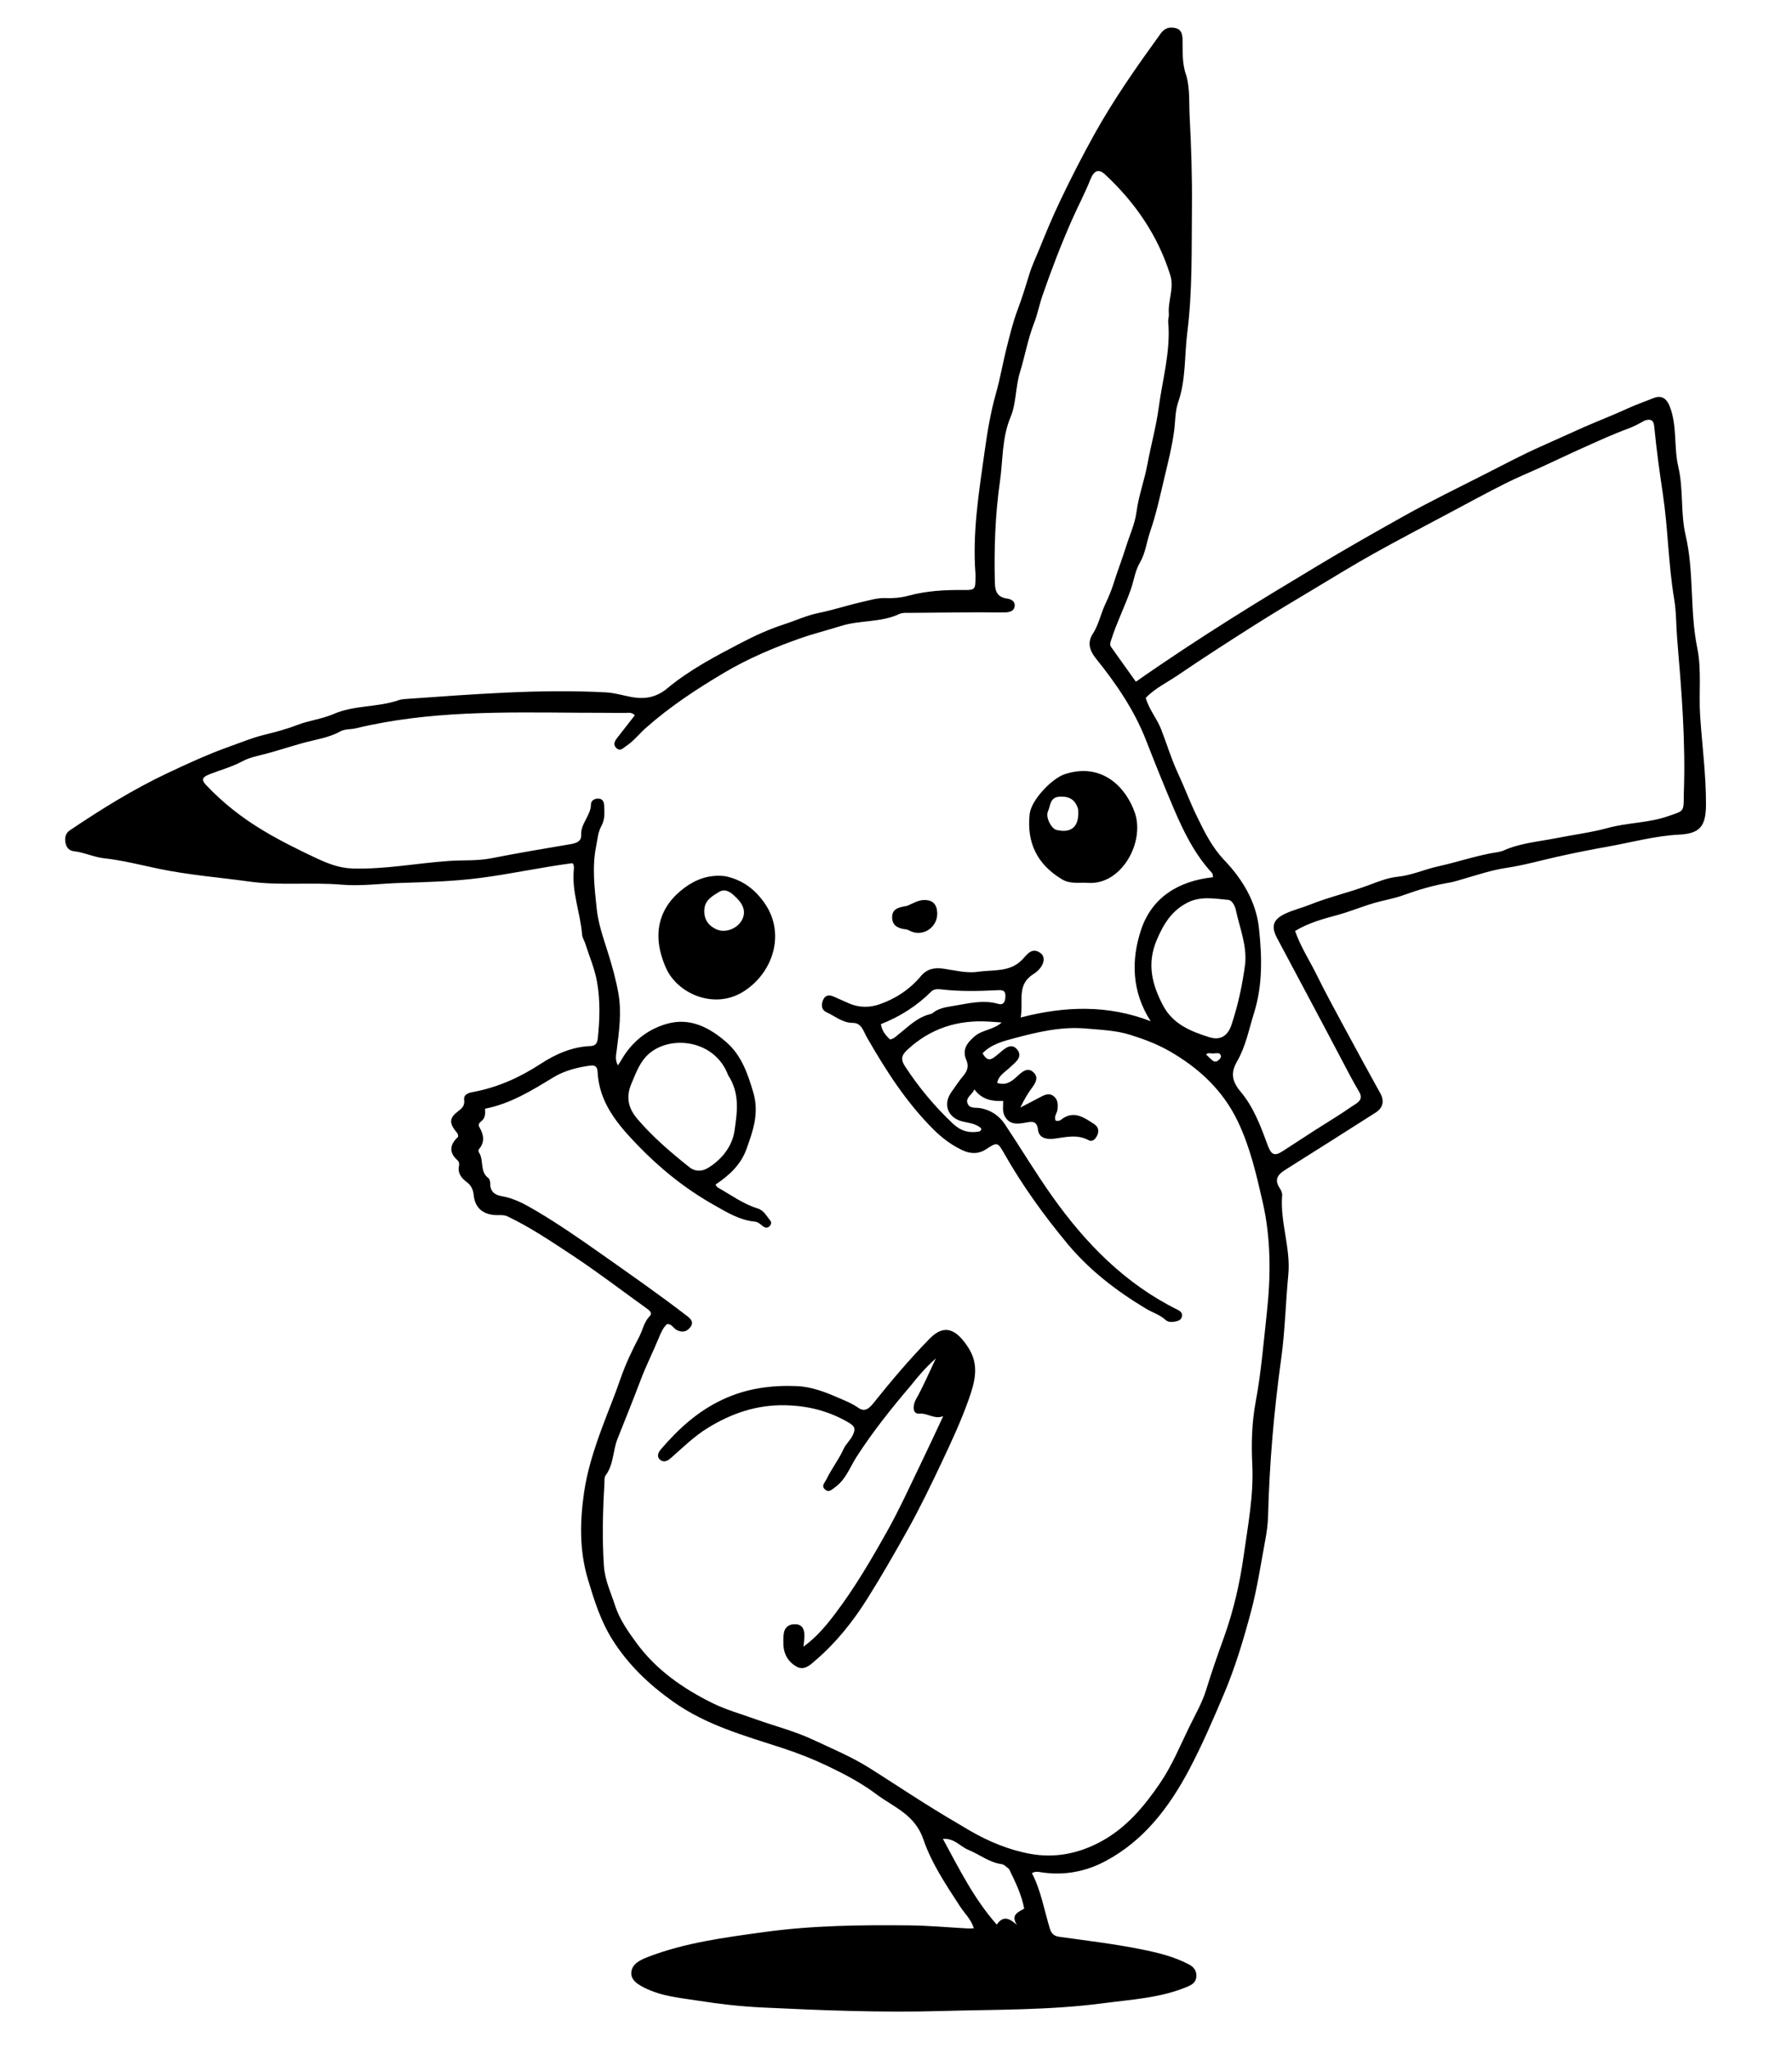 <svg version="1.1" id="Layer_1" xmlns="http://www.w3.org/2000/svg" xmlns:xlink="http://www.w3.org/1999/xlink" x="0px" y="0px"
	 width="100%" viewBox="0 0 896 1024" enable-background="new 0 0 896 1024" xml:space="preserve">
<path fill="#000000" opacity="1" stroke="none" 
	d="
M593.239,37.994 
	C595.036,44.945 594.48,51.673 594.828,58.286 
	C595.623,73.413 596.118,88.582 595.964,103.726 
	C595.752,124.536 596.251,145.518 593.653,166.074 
	C592.19,177.654 593.016,189.676 589.095,200.987 
	C587.506,205.567 587.707,210.492 587.077,215.25 
	C586.041,223.065 584.097,230.775 582.261,238.463 
	C580.081,247.594 578.128,256.834 575.067,265.677 
	C573.295,270.795 572.79,276.326 569.967,281.119 
	C567.527,285.262 566.954,290.174 565.375,294.651 
	C562.407,303.065 558.389,311.046 555.68,319.54 
	C555.257,320.864 554.651,322.047 555.533,323.293 
	C559.607,329.046 563.719,334.774 567.942,340.684 
	C583.947,329.455 599.737,319.13 615.7,309.064 
	C629.852,300.139 644.184,291.519 658.523,282.9 
	C672.836,274.296 687.349,266.051 701.915,257.915 
	C715.313,250.431 729.151,243.729 742.837,236.767 
	C752.11,232.05 761.309,227.147 770.817,222.952 
	C777.853,219.848 784.837,216.587 791.873,213.491 
	C799.247,210.246 806.793,207.39 814.109,203.999 
	C818.142,202.129 822.398,200.715 826.526,199.016 
	C830.326,197.453 833.111,198.562 834.902,203.193 
	C838.691,212.985 836.842,223.42 839.144,233.234 
	C841.8,244.556 840.213,256.417 842.77,267.318 
	C847.159,286.033 844.804,305.139 848.634,323.823 
	C850.883,334.795 849.318,346.402 850.07,357.722 
	C851.05,372.49 853.043,387.188 852.992,402.032 
	C852.955,412.691 850.176,416.565 839.547,417.095 
	C827.527,417.695 815.921,420.94 804.258,423.016 
	C795.885,424.506 787.094,426.235 778.637,428.142 
	C770.186,430.048 761.689,432.451 752.977,433.746 
	C745.76,434.818 738.556,437.259 731.41,439.307 
	C729.186,439.945 727.017,440.692 724.712,441.074 
	C716.757,442.393 709.023,444.689 701.485,447.421 
	C696.792,449.121 691.862,449.857 687.131,451.245 
	C680.947,453.06 674.98,455.56 668.739,457.252 
	C661.647,459.176 654.394,461.102 647.549,465.225 
	C650.175,472.921 654.739,479.858 658.364,487.215 
	C662.817,496.253 667.67,505.095 672.452,513.968 
	C678.308,524.832 684.227,535.664 690.207,546.46 
	C692.2,550.058 691.569,553.602 687.882,555.954 
	C672.792,565.581 657.66,575.141 642.513,584.678 
	C638.952,586.92 637.028,589.449 639.787,593.618 
	C640.495,594.687 641.17,596.123 641.071,597.326 
	C639.97,610.746 645.436,623.661 644.15,637.047 
	C642.814,650.942 642.522,665.042 640.626,678.73 
	C636.995,704.94 634.712,731.136 634.04,757.538 
	C633.938,761.515 633.4,765.518 632.67,769.435 
	C630.426,781.488 628.625,793.674 625.467,805.491 
	C621.729,819.473 617.567,833.368 611.868,846.777 
	C606.445,859.537 600.97,872.296 594.486,884.508 
	C584.562,903.196 571.924,919.844 552.731,930.06 
	C542.802,935.345 531.981,937.383 520.666,935.648 
	C519.206,935.424 517.735,935.029 515.963,936.078 
	C520.501,944.776 522.072,954.451 524.911,963.732 
	C525.704,966.324 526.98,967.508 529.708,967.89 
	C543.343,969.8 557.05,971.413 570.533,974.116 
	C578.707,975.755 586.997,977.721 594.528,981.719 
	C596.938,982.999 598.352,984.883 598.184,987.728 
	C598.023,990.454 596.257,991.72 593.945,992.706 
	C580.452,998.459 566.015,999.175 551.74,1001.066 
	C524.749,1004.643 497.595,1004.202 470.499,1004.97 
	C440.688,1005.815 410.879,1004.645 381.102,1003.206 
	C370.489,1002.693 359.814,1001.506 349.381,999.845 
	C340.377,998.411 330.939,997.702 322.404,993.431 
	C318.835,991.645 315.402,989.525 315.647,985.712 
	C315.924,981.412 320.211,979.401 323.9,977.98 
	C342.586,970.783 362.188,968.26 381.934,965.529 
	C406.175,962.176 430.378,961.923 454.673,962.169 
	C464.481,962.269 474.281,963.193 484.085,963.722 
	C484.889,963.765 485.7,963.661 486.921,963.607 
	C485.514,959.093 482.259,956.146 479.981,952.644 
	C473.019,941.943 465.717,931.049 461.692,919.214 
	C457.435,906.694 446.838,903.133 438.139,896.603 
	C430.57,890.921 422.162,886.518 413.655,882.471 
	C406.388,879.014 398.83,876.043 391.176,873.547 
	C372.349,867.404 353.219,862.157 336.71,850.47 
	C324.636,841.923 314.142,832.017 306.205,819.394 
	C300.329,810.052 297.161,799.925 293.999,789.396 
	C289.611,774.785 289.956,760.305 292.014,745.945 
	C293.584,734.987 297.068,724.182 300.979,713.574 
	C303.98,705.435 307.357,697.412 310.18,689.186 
	C312.69,681.873 316.047,674.795 319.644,667.935 
	C321.396,664.592 321.96,660.677 324.802,657.796 
	C326.372,656.204 324.846,654.932 323.338,653.855 
	C311.061,645.084 299.09,635.853 286.506,627.552 
	C275.908,620.562 265.339,613.409 253.822,607.895 
	C251.932,606.99 249.899,607.287 247.918,607.216 
	C241.513,606.986 237.508,603.59 236.872,597.382 
	C236.58,594.534 235.682,592.429 233.295,590.657 
	C230.715,588.742 228.705,586.225 229.502,582.549 
	C229.724,581.527 229.524,580.525 228.709,579.797 
	C224.079,575.659 225.17,571.708 229.01,568.149 
	C229.273,566.671 228.433,566.03 227.82,565.257 
	C224.608,561.208 224.752,558.631 228.746,555.574 
	C230.815,553.991 232.489,552.741 232.077,549.605 
	C231.724,546.906 234.275,546.126 236.452,545.725 
	C248.785,543.454 259.843,538.477 270.382,531.604 
	C277.755,526.794 286.024,523.112 295.21,522.75 
	C297.695,522.652 298.62,521.42 298.88,519.009 
	C299.903,509.53 300.167,499.99 298.51,490.651 
	C297.344,484.082 294.631,477.786 292.577,471.378 
	C292.122,469.958 291.18,468.608 291.067,467.178 
	C290.189,456.14 285.716,445.555 286.933,434.254 
	C287.054,433.131 286.909,431.913 286.173,431.357 
	C270.61,433.389 255.639,436.712 240.368,438.704 
	C226.904,440.461 213.56,440.823 200.123,441.236 
	C190.308,441.538 180.501,442.924 170.684,442.09 
	C155.39,440.791 139.889,442.651 124.811,440.559 
	C109.719,438.465 94.48,437.289 79.431,434.165 
	C70.46,432.303 61.39,429.931 52.124,428.925 
	C46.986,428.367 42.068,425.942 36.765,425.35 
	C34.198,425.063 32.866,422.978 32.626,420.37 
	C32.415,418.071 32.951,416.262 35.086,414.827 
	C50.626,404.385 66.458,394.55 83.452,386.491 
	C93.723,381.619 104.096,376.885 114.709,373.09 
	C120.279,371.098 125.964,368.75 131.904,367.268 
	C137.318,365.918 143.009,364.475 148.406,362.373 
	C154.341,360.061 160.881,359.375 166.837,356.794 
	C177.165,352.32 188.73,353.54 199.264,349.926 
	C200.354,349.552 201.547,349.397 202.704,349.317 
	C236.067,347.007 269.421,344.226 302.91,345.991 
	C307.193,346.216 311.417,347.521 315.671,348.314 
	C322.325,349.553 328.103,348.596 333.689,343.952 
	C344.805,334.713 357.594,328.018 370.395,321.342 
	C377.43,317.673 384.689,314.364 392.08,311.983 
	C397.823,310.133 403.35,307.515 409.437,306.292 
	C416.525,304.868 423.468,302.532 430.592,300.93 
	C434.652,300.016 438.574,298.718 442.775,298.889 
	C446.636,299.045 450.449,298.717 454.158,297.71 
	C463.091,295.286 472.196,294.757 481.391,294.848 
	C487.623,294.909 487.723,294.719 487.751,288.326 
	C487.753,287.826 487.781,287.323 487.742,286.826 
	C486.134,266.26 489.459,245.95 492.288,225.789 
	C493.645,216.126 495.243,206.192 497.997,196.538 
	C500.084,189.226 501.382,181.415 503.263,173.993 
	C504.896,167.549 506.482,160.915 508.881,154.589 
	C511.094,148.753 512.911,142.761 514.743,136.789 
	C516.055,132.511 518.038,128.485 519.697,124.374 
	C522.944,116.329 526.301,108.3 530.048,100.43 
	C535.438,89.112 541.142,77.981 547.223,67.034 
	C556.992,49.451 568.553,33.051 580.325,16.78 
	C582.367,13.957 584.701,13.386 587.634,14.011 
	C590.677,14.66 591.214,17.116 591.273,19.787 
	C591.405,25.765 590.904,31.811 593.239,37.994 
M490.491,305.987 
	C478.827,306.072 467.163,306.136 455.499,306.266 
	C453.516,306.288 451.286,306.066 449.595,306.86 
	C440.371,311.189 430.051,309.799 420.429,312.83 
	C413.753,314.934 406.628,316.701 400.069,319.012 
	C386.929,323.641 374.009,329.095 361.862,336.308 
	C348.128,344.462 334.893,353.167 322.933,363.767 
	C319.604,366.718 316.88,370.316 313.106,372.8 
	C311.595,373.795 310.214,375.594 308.326,373.956 
	C306.369,372.258 307.277,370.407 308.643,368.683 
	C311.592,364.961 314.49,361.197 317.396,357.465 
	C315.797,355.705 314.019,356.3 312.446,356.281 
	C304.614,356.187 296.78,356.221 288.948,356.167 
	C251.735,355.91 214.49,355.13 177.907,363.96 
	C175.341,364.579 172.467,364.207 170.114,365.519 
	C164.405,368.701 157.877,369.55 151.798,371.213 
	C145.628,372.9 139.474,374.948 133.276,376.604 
	C129.238,377.682 124.814,378.472 121.132,380.461 
	C115.826,383.327 110.06,384.816 104.55,387.006 
	C100.999,388.417 100.688,389.811 103.011,392.272 
	C111.381,401.14 120.863,408.593 131.331,414.885 
	C139.838,419.998 148.707,424.425 157.653,428.615 
	C163.487,431.348 169.348,433.821 176.423,434.02 
	C192.682,434.476 208.535,431.34 224.594,430.231 
	C231.559,429.749 238.56,430.289 245.511,428.929 
	C258.668,426.355 271.889,424.094 285.114,421.884 
	C288.058,421.392 290.75,420.541 290.58,417.304 
	C290.273,411.456 295.475,407.575 295.491,401.852 
	C295.496,400.048 297.505,398.813 299.637,399.127 
	C301.458,399.396 301.988,400.867 302.069,402.446 
	C302.247,405.94 302.535,409.48 300.729,412.706 
	C298.972,415.844 298.795,419.337 298.094,422.758 
	C295.947,433.243 297.271,443.636 298.341,454.05 
	C299.104,461.484 301.615,468.577 303.835,475.594 
	C306.01,482.474 307.954,489.408 309.201,496.424 
	C310.871,505.816 309.564,515.333 308.364,524.767 
	C308.069,527.09 307.366,529.592 308.98,532.407 
	C309.707,531.257 310.159,530.601 310.552,529.911 
	C315.731,520.815 323.496,514.501 333.324,511.662 
	C344.937,508.307 354.805,513.452 363.29,520.917 
	C370.749,527.48 373.833,536.431 376.638,545.9 
	C379.723,556.318 376.477,565.177 373.192,574.333 
	C370.4,582.113 364.502,587.458 357.744,591.983 
	C358.237,592.644 358.44,593.176 358.821,593.39 
	C365.382,597.068 371.485,601.643 378.783,603.884 
	C381.977,604.864 383.244,607.716 385.138,609.947 
	C385.792,610.718 385.635,611.901 384.864,612.711 
	C383.919,613.705 382.768,613.683 381.695,612.944 
	C380.336,612.01 379.226,610.652 377.436,610.485 
	C369.669,609.76 363.083,605.614 356.677,601.994 
	C342.63,594.057 330.014,583.903 318.807,572.268 
	C308.87,561.952 299.52,551.065 298.791,535.597 
	C298.692,533.486 297.838,532.158 295.331,532.487 
	C288.697,533.355 282.132,535.059 276.545,538.466 
	C265.834,544.999 255.26,551.562 242.515,554.06 
	C242.687,556.493 242.705,558.826 240.515,560.417 
	C239.667,561.033 239.012,562.097 239.561,563.03 
	C241.848,566.91 242.624,570.655 239.378,574.43 
	C239.145,574.701 239.203,575.51 239.439,575.854 
	C242.095,579.735 239.712,585.454 244.184,588.727 
	C244.839,589.206 245.133,590.558 245.122,591.501 
	C245.074,595.489 247.448,597.183 250.91,597.774 
	C257.247,598.855 262.772,601.952 268.137,605.124 
	C279.247,611.692 289.866,619.041 300.419,626.481 
	C314.91,636.699 329.469,646.818 343.523,657.64 
	C345.413,659.096 346.94,660.693 345.304,663.039 
	C343.555,665.545 341.105,666.084 338.283,664.608 
	C336.694,663.778 335.999,661.61 333.546,661.665 
	C331.5,663.466 330.432,666.09 329.369,668.661 
	C326.478,675.657 323.073,682.407 320.373,689.519 
	C316.63,699.382 312.69,709.188 308.778,718.979 
	C306.375,724.994 306.896,731.85 302.819,737.275 
	C302.043,738.307 302.293,740.166 302.204,741.652 
	C301.389,755.283 301.029,768.881 301.96,782.562 
	C302.451,789.763 305.489,795.988 307.58,802.474 
	C309.722,809.117 313.921,815.152 318.157,820.94 
	C328.007,834.398 341.194,843.602 355.868,850.914 
	C362.953,854.445 370.598,856.553 378.016,859.223 
	C387.447,862.617 397.211,865.037 406.411,869.347 
	C415.952,873.816 425.678,877.855 434.626,883.465 
	C443.881,889.268 452.972,895.333 462.229,901.133 
	C469.646,905.781 477.148,910.299 484.712,914.704 
	C494.292,920.284 504.608,924.553 515.397,926.468 
	C527.251,928.571 538.806,926.439 549.854,920.615 
	C563.033,913.669 571.986,902.86 580.08,891.005 
	C586.064,882.24 590.049,872.397 594.682,862.911 
	C597.647,856.84 601.113,850.884 603.075,844.483 
	C605.771,835.687 608.834,826.943 611.927,818.37 
	C616.756,804.984 619.933,791.109 621.84,777.43 
	C623.93,762.446 626.904,747.317 626.134,731.852 
	C625.615,721.435 625.929,710.716 627.842,700.502 
	C630.6,685.772 631.786,670.821 633.413,656.063 
	C635.431,637.751 635.559,619.059 631.287,600.482 
	C628.135,586.777 625.083,573.35 618.977,560.551 
	C611.498,544.874 599.588,533.862 584.948,525.406 
	C578.865,521.892 572.348,519.444 565.539,517.269 
	C558,514.859 550.621,514.678 543.036,513.997 
	C530.67,512.887 518.826,515.727 507.218,518.815 
	C501.881,520.234 495.663,521.769 491.299,526.347 
	C494.021,531.382 496.242,529.081 499.12,526.759 
	C501.765,524.626 505.387,520.61 508.55,524.428 
	C511.78,528.328 507.36,531.116 504.644,533.707 
	C502.367,535.878 499.277,537.449 498.607,541.159 
	C503.517,542.782 506.385,539.904 509.334,537.208 
	C511.531,535.201 514.04,533.343 516.755,535.89 
	C519.436,538.405 517.788,541.168 516.059,543.5 
	C513.937,546.36 512.136,549.357 510.166,553.475 
	C514.249,551.35 517.411,549.746 520.532,548.066 
	C522.705,546.897 524.911,546.108 527.026,547.946 
	C528.986,549.648 529.002,551.987 528.758,554.397 
	C528.566,556.291 526.811,557.958 527.829,560.025 
	C528.27,560.077 528.603,560.185 528.91,560.136 
	C529.4,560.058 529.98,560.007 530.335,559.716 
	C536.593,554.587 541.811,558.304 547.018,561.697 
	C549.109,563.06 549.68,565.096 548.613,567.372 
	C547.787,569.134 546.287,570.844 544.329,569.792 
	C538.689,566.764 533.097,568.222 527.326,569.016 
	C523.892,569.488 519.53,569.046 519.015,564.659 
	C518.45,559.848 515.876,560.458 512.802,561.012 
	C508.725,561.748 504.733,562.222 502.331,557.716 
	C501.118,555.443 501.628,552.914 501.6,550.171 
	C495.996,550.434 490.93,549.53 487.221,544.407 
	C485.922,547.175 482.778,548.489 483.728,551.291 
	C484.717,554.209 487.847,553.353 490.239,553.79 
	C495.359,554.726 499.536,557.479 502.385,561.745 
	C510.375,573.711 517.771,586.09 526.092,597.816 
	C542.758,621.298 562.514,641.542 588.764,654.511 
	C590.038,655.14 591.112,655.933 591.02,657.478 
	C590.912,659.277 589.589,659.976 588.019,660.328 
	C586.164,660.745 584.141,660.869 582.753,659.589 
	C579.896,656.956 576.171,655.905 572.954,653.967 
	C558.196,645.076 544.737,634.806 533.671,621.479 
	C521.888,607.291 511.147,592.399 502.043,576.345 
	C498.861,570.734 498.565,570.678 493.107,574.272 
	C489.244,576.815 485.238,576.691 481.22,574.806 
	C475.763,572.247 471.026,568.685 466.746,564.426 
	C453.092,550.841 442.871,534.821 433.354,518.237 
	C431.765,515.467 430.799,511.172 426.485,511.177 
	C421.243,511.184 417.546,507.793 413.223,505.835 
	C410.781,504.73 410.469,502.244 411.514,499.776 
	C412.622,497.158 414.58,497.037 416.872,498.044 
	C419.457,499.18 422.024,500.355 424.616,501.471 
	C429.58,503.607 434.765,503.594 439.695,501.903 
	C447.829,499.113 454.889,494.404 460.448,487.795 
	C463.541,484.118 467.209,483.448 471.627,484.068 
	C477.387,484.875 483.228,486.478 488.972,485.628 
	C496.467,484.518 504.757,486.013 510.985,479.7 
	C513.492,477.159 515.986,472.878 520.461,476.457 
	C523.112,478.577 521.934,483.468 516.719,486.766 
	C508.174,492.17 511.796,500.014 510.351,508.469 
	C532.875,502.631 554.209,502.179 575.332,510.329 
	C565.833,495.546 565.496,479.759 570.566,464.575 
	C576.017,448.252 589.496,440.197 606.527,438.383 
	C606.295,437.259 606.357,436.646 606.08,436.346 
	C597.282,426.84 591.77,415.545 586.72,403.696 
	C581.954,392.512 577.432,381.221 573.015,369.921 
	C567.068,354.706 558.03,341.57 547.943,329.047 
	C544.66,324.972 543.643,320.985 546.376,316.777 
	C549.317,312.25 550.28,306.996 552.503,302.216 
	C554.065,298.858 555.637,295.32 556.765,291.671 
	C558.658,285.544 561.034,279.567 562.935,273.442 
	C564.745,267.608 567.474,261.773 568.226,255.973 
	C569.294,247.727 572.235,240.014 573.724,231.922 
	C575.438,222.604 578.091,213.135 579.334,203.827 
	C581.236,189.589 585.406,175.488 584.106,160.865 
	C583.99,159.561 584.547,158.197 584.433,156.892 
	C583.866,150.418 587.151,143.992 585.172,137.615 
	C579.024,117.808 567.654,101.274 552.572,87.216 
	C549.413,84.271 547.008,85.113 545.204,89.678 
	C542.539,96.419 539.116,102.815 536.179,109.432 
	C530.607,121.986 525.722,134.741 521.236,147.707 
	C519.662,152.256 518.784,156.998 517.056,161.414 
	C513.91,169.452 512.476,177.921 509.965,186.098 
	C507.708,193.447 508.148,201.571 505.292,208.39 
	C500.904,218.871 501.509,229.991 499.977,240.59 
	C497.571,257.243 497.005,274.39 497.431,291.406 
	C497.538,295.704 498.838,298.416 503.374,299.093 
	C505.412,299.397 507.514,300.265 507.361,302.768 
	C507.21,305.248 504.994,305.92 502.975,306.001 
	C499.152,306.156 495.316,305.991 490.491,305.987 
M822.479,210.099 
	C819.729,211.61 817.045,213.112 814.021,214.216 
	C806.618,216.92 799.435,220.243 792.226,223.459 
	C785.294,226.552 778.453,229.848 771.55,233.009 
	C765.258,235.891 758.834,238.502 752.655,241.606 
	C743.511,246.198 734.519,251.094 725.488,255.909 
	C712.544,262.812 699.533,269.596 686.722,276.74 
	C676.763,282.294 667.043,288.281 657.261,294.15 
	C647.326,300.111 637.35,306.012 627.566,312.215 
	C614.565,320.457 601.616,328.795 588.882,337.441 
	C583.351,341.197 577.138,344.155 572.854,348.806 
	C574.686,354.848 578.461,359.061 580.537,364.366 
	C583.361,371.577 585.556,379.054 588.812,386.062 
	C592.208,393.37 595.025,400.915 598.552,408.188 
	C602.337,415.992 606.139,423.556 612.167,429.874 
	C621.308,439.455 628.048,450.641 629.468,463.799 
	C630.994,477.938 631.423,492.176 627.002,506.271 
	C624.441,514.435 622.874,522.935 618.54,530.404 
	C615.206,536.148 615.996,540.446 620.332,545.586 
	C626.881,553.347 630.414,563.012 633.912,572.466 
	C635.577,576.965 637.186,577.982 641.263,575.323 
	C646.796,571.714 652.334,568.111 657.893,564.541 
	C663.884,560.694 670.022,557.059 675.849,552.979 
	C678.145,551.372 682.112,549.886 679.596,545.654 
	C676.637,540.676 673.97,535.553 671.28,530.426 
	C660.463,509.806 649.43,489.298 638.503,468.735 
	C635.283,462.677 636.762,459.273 642.869,456.477 
	C646.814,454.671 651.003,453.678 654.912,452.11 
	C664.739,448.168 675.072,445.885 684.951,442.123 
	C689.324,440.458 694.022,438.634 698.715,438.156 
	C705.866,437.428 712.363,434.404 719.279,432.894 
	C729.163,430.736 738.842,427.314 748.964,425.81 
	C749.94,425.665 750.932,425.398 751.833,424.999 
	C760.273,421.267 769.456,420.57 778.334,418.814 
	C786.892,417.122 795.835,415.979 804.005,413.742 
	C814.009,411.004 824.395,411.305 834.209,407.82 
	C841.62,405.19 841.9,405.98 841.878,397.99 
	C841.877,397.657 841.872,397.324 841.885,396.991 
	C842.906,371 840.774,345.145 838.587,319.29 
	C838.027,312.66 838.196,305.924 837.093,299.394 
	C834.157,282.014 834.049,264.363 831.433,246.905 
	C829.774,235.83 828.225,224.576 827.137,213.344 
	C826.902,210.914 826.275,208.966 822.479,210.099 
M622.629,481.339 
	C623.381,472.179 619.874,463.746 617.992,455.051 
	C617.53,452.915 616.269,449.89 614.015,449.688 
	C607.331,449.09 600.482,447.738 593.986,450.958 
	C585.953,454.94 581.794,461.653 578.343,469.824 
	C573.32,481.714 576.059,492.114 581.556,502.53 
	C586.465,511.833 595.482,515.47 604.753,518.354 
	C610.172,520.04 613.911,517.673 615.755,512.105 
	C618.978,502.371 621.198,492.393 622.629,481.339 
M364.078,537.341 
	C357.596,519.887 335.986,517.1 324.878,526.25 
	C320.022,530.251 318.151,535.845 315.779,541.365 
	C312.818,548.253 314.095,553.824 318.776,559.28 
	C326.496,568.277 335.442,575.916 344.665,583.266 
	C347.633,585.631 351.052,585.449 354.044,583.633 
	C361.048,579.381 366.182,572.631 367.249,565.113 
	C368.506,556.252 370.166,546.515 364.078,537.341 
M489.772,565.426 
	C491.384,564.277 490.474,563.612 489.332,562.91 
	C486.999,561.475 484.361,561.098 481.749,560.554 
	C474.032,558.946 471.221,552.04 475.693,545.751 
	C477.716,542.907 479.647,539.98 481.885,537.312 
	C483.829,534.993 484.35,532.514 483.221,529.892 
	C480.935,524.584 483.387,521.305 487.25,517.94 
	C491.154,514.539 496.755,514.679 500.859,510.967 
	C498.378,510.793 496.402,510.638 494.425,510.518 
	C478.783,509.569 465.076,513.917 453.471,524.805 
	C450.451,527.639 450.495,529.797 452.529,532.903 
	C459.385,543.376 467.304,552.913 476.433,561.502 
	C480.151,564.999 484.203,566.43 489.772,565.426 
M504.536,934.006 
	C503.313,933.163 502.164,931.746 500.854,931.576 
	C494.58,930.763 489.801,926.706 484.236,924.46 
	C480.135,922.805 477.148,918.482 471.455,918.964 
	C479.627,933.991 486.978,948.876 498.389,961.798 
	C501.656,956.933 504.916,958.805 508.47,961.935 
	C505.088,956.71 509.41,955.483 512.096,953.783 
	C510.771,946.726 507.745,940.677 504.536,934.006 
M465.946,506.567 
	C468.825,504.04 472.328,503.387 476,502.812 
	C483.683,501.609 491.222,499.392 499.137,501.665 
	C502.044,502.5 502.718,500.131 502.711,497.676 
	C502.703,495.289 501.664,494.694 499.257,494.813 
	C489.632,495.287 479.99,495.563 470.384,494.394 
	C468.647,494.183 466.857,494.3 465.663,495.485 
	C458.427,502.671 450.017,508.055 440.444,511.8 
	C441.015,515.37 442.962,517.489 445.005,519.459 
	C447.087,519.095 448.133,517.776 449.435,516.76 
	C454.36,512.918 458.712,508.138 465.946,506.567 
M606.647,526.425 
	C605.552,526.624 604.372,525.766 603.007,526.934 
	C604.071,527.934 605.074,528.935 606.14,529.864 
	C607.17,530.76 608.28,530.668 609.263,529.792 
	C609.996,529.139 610.804,528.357 610.332,527.256 
	C609.72,525.832 608.385,526.416 606.647,526.425 
z"/>
<path fill="#000000" opacity="1" stroke="none" 
	d="
M455.427,692.388 
	C445.608,703.885 436.454,715.397 428.404,727.838 
	C425.049,733.023 422.981,739.263 417.652,743.132 
	C416.016,744.32 414.435,746.141 412.462,744.293 
	C410.522,742.475 412.355,741.043 413.246,739.2 
	C415.76,733.998 419.368,729.428 421.724,724.233 
	C423.008,721.403 425.429,719.561 426.583,716.767 
	C427.696,714.071 427.513,712.797 424.469,710.995 
	C414.463,705.073 403.805,702.438 392.314,702.245 
	C378.304,702.01 365.866,706.243 353.937,713.556 
	C347.011,717.802 341.467,723.339 335.515,728.552 
	C333.809,730.046 331.994,730.973 330.182,729.592 
	C328.103,728.006 329.154,725.764 330.444,724.265 
	C339.229,714.048 348.888,705.176 361.462,699.328 
	C373.339,693.805 385.438,692.204 398.202,692.675 
	C405.812,692.955 412.625,695.663 419.429,698.618 
	C422.75,700.06 426.085,701.352 429.111,703.5 
	C432.502,705.906 434.715,703.701 436.931,700.927 
	C445.746,689.89 454.881,679.15 464.774,669.01 
	C472.756,660.829 478.707,665.122 484.057,673.301 
	C489.677,681.892 487.624,690.11 484.386,699.259 
	C480.578,710.02 475.799,720.308 470.973,730.513 
	C465.498,742.094 459.922,753.672 453.625,764.907 
	C447.151,776.46 440.585,787.936 433.526,799.128 
	C426.405,810.419 418.117,820.814 407.969,829.537 
	C405.367,831.775 402.233,835.089 398.247,832.852 
	C394.351,830.665 391.965,826.964 391.725,822.27 
	C391.632,820.444 391.633,818.593 391.82,816.777 
	C392.196,813.123 394.559,811.455 397.992,811.696 
	C401.35,811.932 402.212,814.521 402.214,817.428 
	C402.215,818.895 401.975,820.362 401.749,822.886 
	C408.311,818.095 412.924,812.523 417.235,806.867 
	C427.392,793.543 435.83,779.059 443.988,764.47 
	C449.794,754.089 454.699,743.199 459.901,732.486 
	C463.783,724.491 467.499,716.416 471.606,707.704 
	C467.109,709.448 463.941,706.09 459.64,706.437 
	C455.969,706.733 456.449,701.976 457.974,699.291 
	C461.552,692.992 464.361,686.346 467.936,678.816 
	C462.898,683.332 459.174,687.622 455.427,692.388 
z"/>
<path fill="#000000" opacity="1" stroke="none" 
	d="
M362.653,437.867 
	C371.448,439.724 377.668,444.596 382.426,451.521 
	C393.01,466.926 386.253,486.617 371.42,495.703 
	C356.832,504.638 338.72,496.438 333.084,483.916 
	C325.173,466.338 329.915,452.601 342.541,443.432 
	C348.202,439.322 354.847,436.866 362.653,437.867 
M367.501,447.967 
	C365.255,445.723 362.477,443.912 359.547,445.716 
	C356.295,447.72 352.533,449.68 352.172,454.419 
	C351.806,459.199 354.113,462.549 358.092,464.371 
	C362.681,466.473 368.617,464.071 370.933,459.84 
	C373.036,455.998 372.051,452.086 367.501,447.967 
z"/>
<path fill="#000000" opacity="1" stroke="none" 
	d="
M530.941,439.396 
	C518.351,431.804 513.312,420.891 514.828,406.816 
	C515.58,399.83 525.914,388.951 532.543,386.825 
	C551.343,380.797 563.156,393.846 567.41,406.122 
	C572.551,420.957 560.651,442.429 543.962,441.192 
	C539.698,440.876 535.267,441.974 530.941,439.396 
M539.078,404.425 
	C537.748,399.825 534.906,397.871 529.928,398.117 
	C524.794,398.37 525.302,402.654 523.978,405.48 
	C522.648,408.318 525.633,414.124 528.256,414.749 
	C535.783,416.54 539.801,413.06 539.078,404.425 
z"/>
<path fill="#000000" opacity="1" stroke="none" 
	d="
M453.612,452.672 
	C456.542,451.44 458.862,449.877 461.865,449.782 
	C466.277,449.643 468.335,451.786 468.602,455.931 
	C469.069,463.202 461.735,468.323 455.247,465.315 
	C454.499,464.968 453.737,464.489 452.95,464.417 
	C449.037,464.059 445.964,462.508 446.068,458.168 
	C446.172,453.793 449.919,453.367 453.612,452.672 
z"/>
</svg>